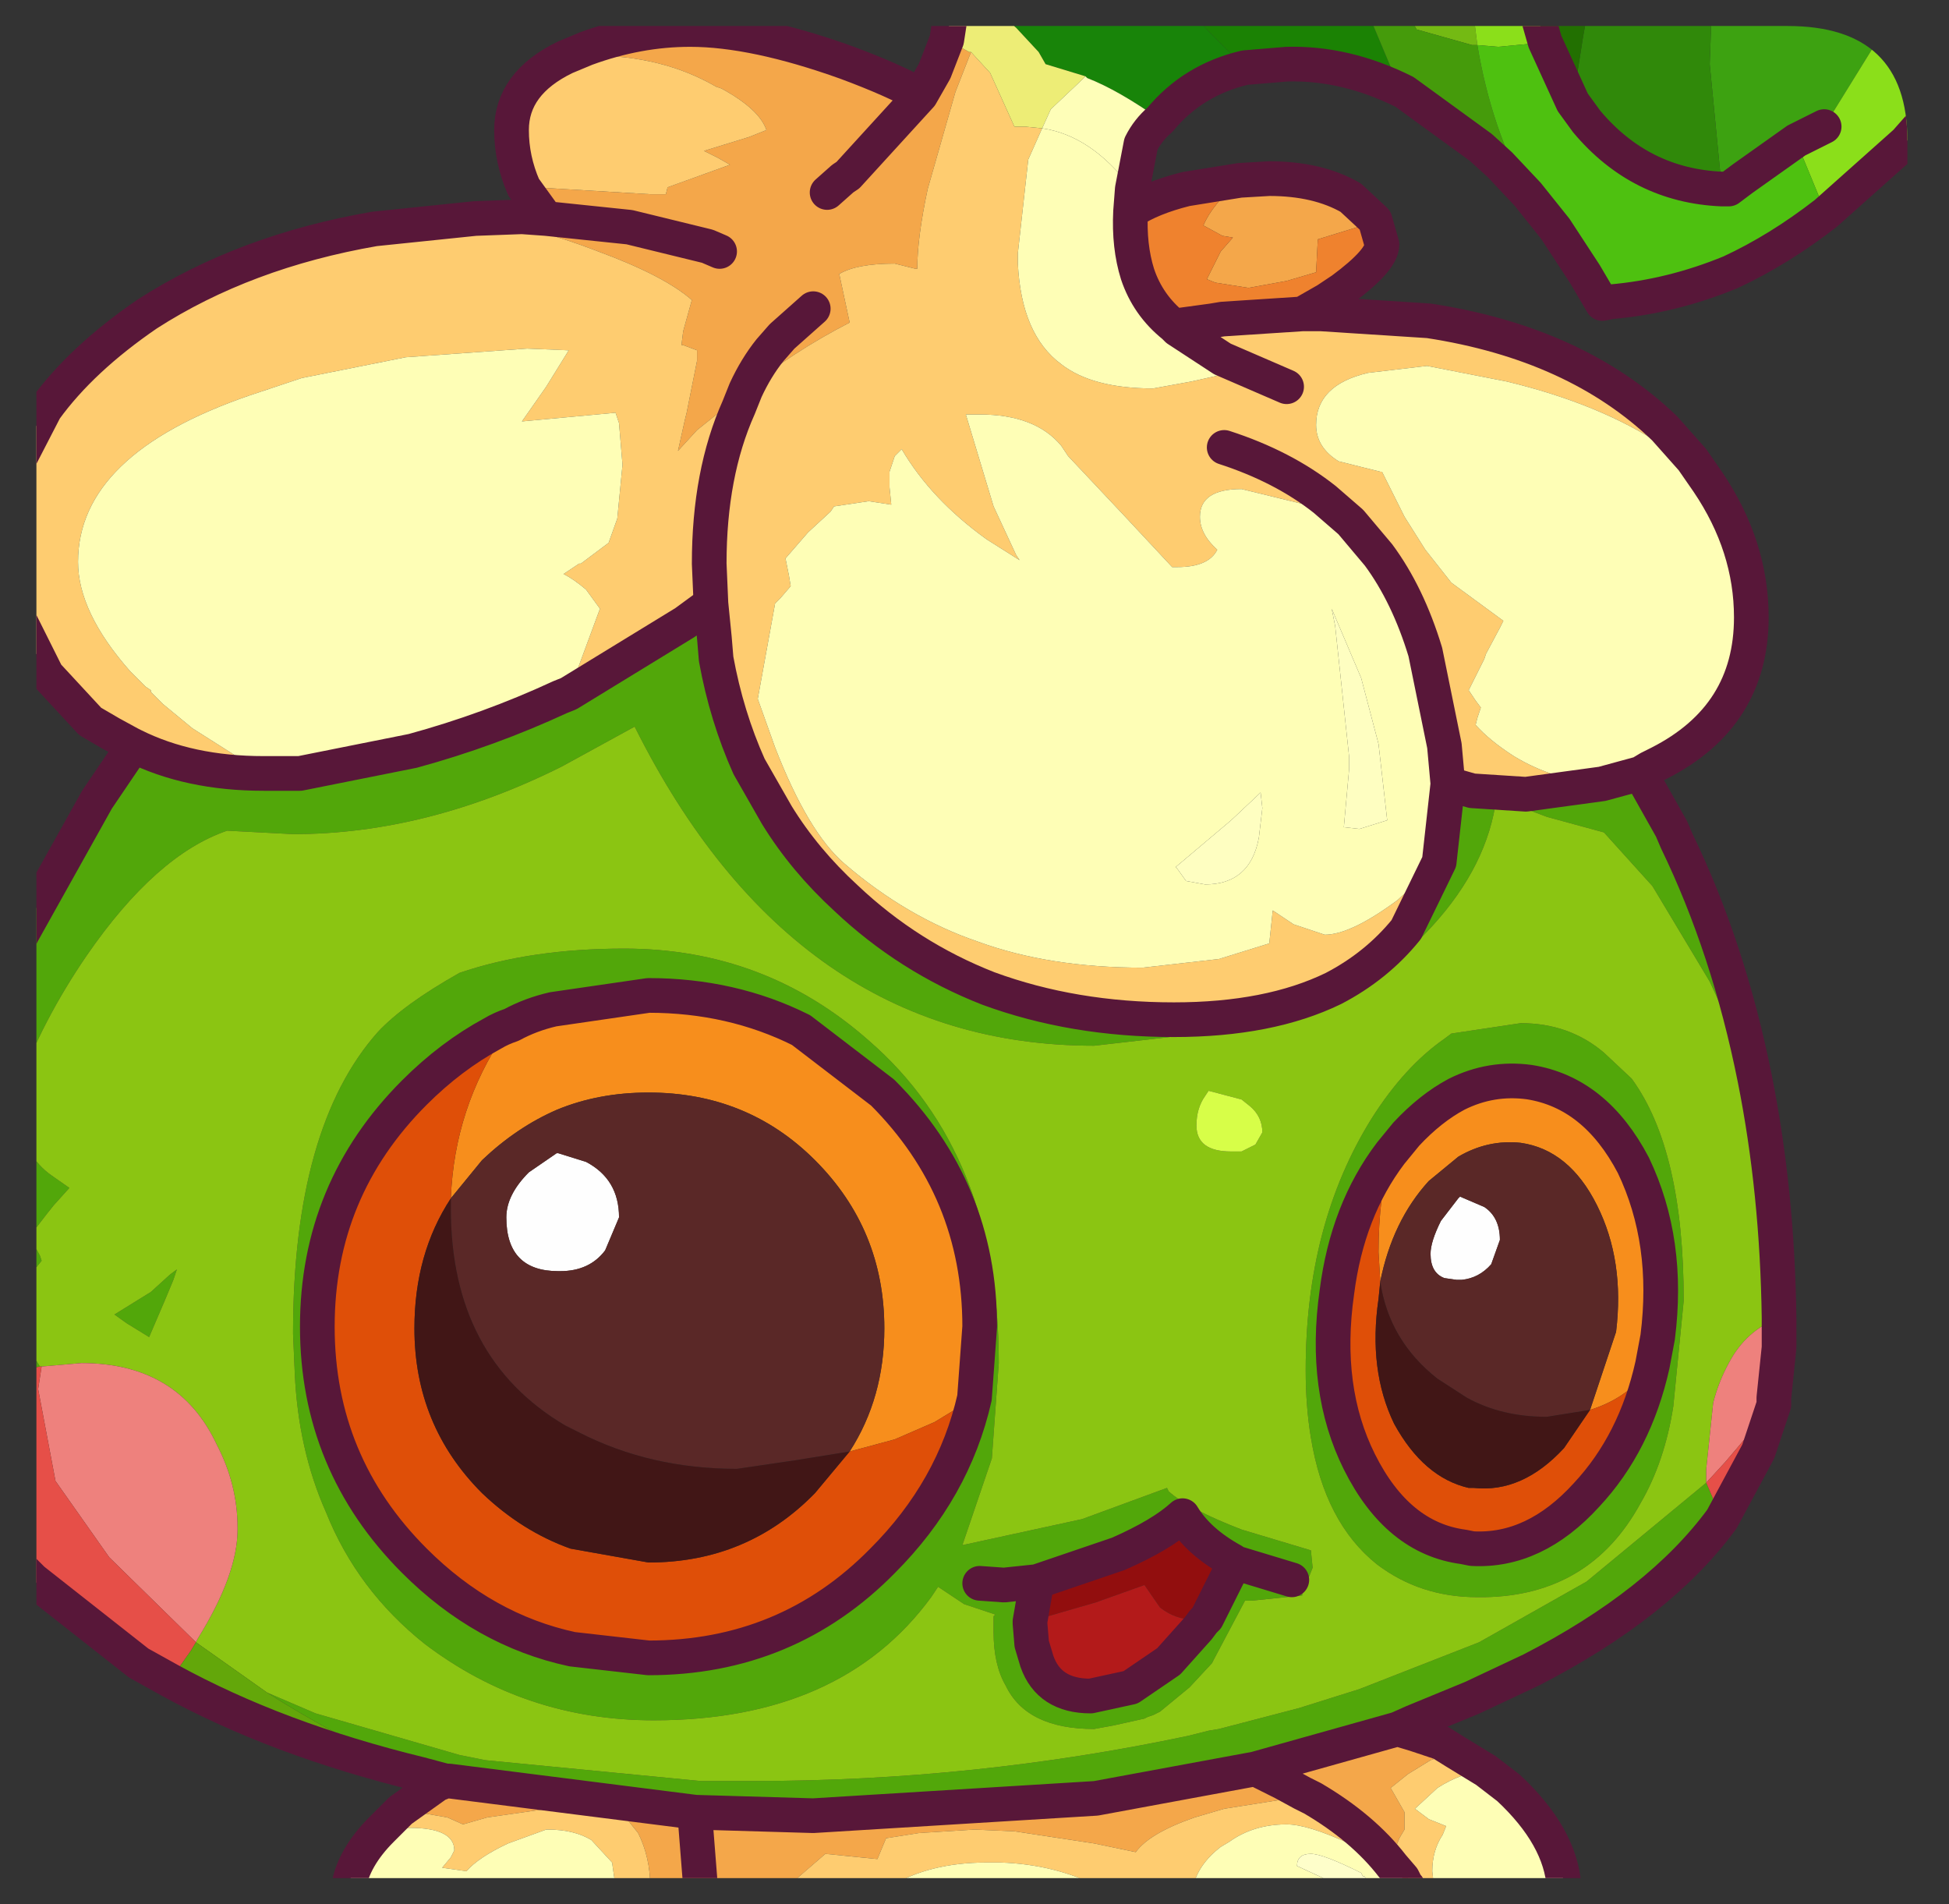 <?xml version="1.0" encoding="UTF-8" standalone="no"?>
<svg xmlns:ffdec="https://www.free-decompiler.com/flash" xmlns:xlink="http://www.w3.org/1999/xlink" ffdec:objectType="frame" height="54.9px" width="56.2px" xmlns="http://www.w3.org/2000/svg">
  <rect width="100%" height="100%" fill="#333333" stroke="none"/>
  <g transform="matrix(1.0, 0.0, 0.0, 1.0, 1.05, 0.75)">
    <clipPath id="clipPath0" transform="matrix(1.0, 0.0, 0.0, 1.0, 0.0, 0.0)">
      <path d="M50.5 0.0 Q53.95 0.0 53.95 3.3 L53.95 50.15 Q53.95 53.4 50.5 53.4 L3.3 53.4 Q0.0 53.4 0.0 50.15 L0.0 3.3 Q0.0 0.0 3.3 0.0 L50.5 0.0" fill="#000000" fill-rule="evenodd" stroke="none"/>
    </clipPath>
    <g clip-path="url(#clipPath0)">
      <use ffdec:characterId="2" height="54.9" transform="matrix(1.0, 0.0, 0.0, 1.0, -1.05, -0.75)" width="56.2" xlink:href="#shape1"/>
    </g>
    <use ffdec:characterId="3" height="53.4" transform="matrix(1.0, 0.0, 0.0, 1.0, 0.0, 0.0)" width="53.95" xlink:href="#shape2"/>
  </g>
  <defs>
    <g id="shape1" transform="matrix(1.0, 0.0, 0.0, 1.0, 1.05, 0.75)">
      <path d="M26.25 0.4 L26.9 0.75 26.95 0.75 26.5 1.9 25.7 4.7 Q25.4 6.1 25.4 7.0 L25.35 7.0 24.75 6.85 Q23.65 6.85 23.15 7.15 L23.45 8.55 Q21.8 9.4 20.45 10.5 20.75 9.85 21.15 9.35 L21.5 8.95 22.4 8.15 21.5 8.95 21.15 9.35 Q20.75 9.85 20.45 10.5 L19.8 11.05 19.05 11.65 18.5 12.25 18.7 11.35 18.75 11.15 19.05 9.65 19.05 9.35 18.65 9.2 18.6 9.2 18.65 8.8 18.9 7.9 Q18.1 7.2 16.2 6.5 14.4 5.8 12.65 5.55 L14.0 5.5 14.7 5.55 14.05 4.65 14.35 4.65 17.7 4.85 18.15 4.85 18.2 4.65 20.0 4.0 19.65 3.8 19.25 3.6 20.55 3.2 21.05 3.0 Q20.85 2.4 19.75 1.8 L19.6 1.75 Q18.05 0.85 16.0 0.85 L15.25 0.9 15.85 0.65 Q17.35 0.1 18.85 0.1 20.7 0.1 23.35 1.05 24.7 1.55 25.5 2.0 L25.9 1.3 26.25 0.4 M34.7 4.45 L35.55 4.4 Q36.95 4.4 37.9 4.95 L38.6 5.6 38.25 5.75 36.95 6.15 36.9 7.1 36.05 7.35 34.95 7.55 34.0 7.4 33.75 7.3 34.15 6.5 34.5 6.1 34.2 6.05 33.65 5.75 Q33.9 5.15 34.7 4.45 M39.25 49.1 L39.75 49.25 40.5 49.5 40.9 49.75 40.2 50.0 39.55 50.4 39.05 50.8 39.45 51.5 39.45 51.7 39.45 52.0 39.3 52.25 39.2 52.5 39.45 53.0 39.6 53.65 39.55 53.65 39.5 53.6 39.4 53.4 39.1 53.05 Q38.25 51.95 36.8 51.1 L36.15 51.1 34.25 51.4 33.4 51.65 Q32.1 52.1 31.7 52.65 L30.5 52.4 28.2 52.05 27.05 52.0 25.45 52.1 24.5 52.25 24.25 52.85 22.75 52.7 21.65 53.65 19.15 53.65 17.7 53.65 Q17.7 52.8 17.35 52.1 L16.95 51.6 16.9 51.6 14.75 51.4 13.0 51.65 12.3 51.85 11.85 51.65 10.7 51.45 10.5 51.45 11.55 50.7 11.8 50.6 11.9 50.6 19.0 51.5 22.4 51.6 30.55 51.1 35.15 50.25 35.95 50.65 36.5 50.95 36.8 51.1 36.5 50.95 35.95 50.65 35.15 50.25 39.25 49.1 M22.8 4.8 L23.25 4.4 23.4 4.3 25.5 2.0 23.4 4.3 23.25 4.4 22.8 4.8 M14.7 5.55 L17.1 5.8 19.35 6.35 19.7 6.5 19.35 6.35 17.1 5.8 14.7 5.55 M19.15 53.65 L19.0 51.75 19.0 51.5 19.0 51.75 19.15 53.65" fill="#f5a84a" fill-rule="evenodd" stroke="none"/>
      <path d="M26.95 0.75 L27.5 1.35 28.2 2.9 28.5 2.9 29.0 2.95 28.6 3.85 28.3 6.55 28.3 6.85 Q28.4 8.9 29.55 9.75 30.45 10.45 32.2 10.45 L33.3 10.25 34.2 10.05 34.2 9.6 32.9 8.75 32.8 8.65 33.9 8.5 34.2 8.45 36.5 8.3 37.05 8.3 40.15 8.5 Q44.4 9.15 46.95 11.6 L47.75 12.5 48.2 13.15 47.45 12.55 47.25 12.4 46.9 12.1 Q45.1 10.9 42.4 10.25 L40.1 9.8 38.4 10.0 Q36.9 10.35 36.9 11.5 36.9 12.15 37.55 12.55 L38.75 12.85 38.8 12.85 39.45 14.15 40.05 15.1 40.8 16.05 42.3 17.15 42.2 17.35 41.8 18.1 41.75 18.25 41.45 18.85 41.3 19.15 41.4 19.3 41.5 19.45 41.65 19.65 41.55 19.95 41.5 20.15 Q41.9 20.6 42.6 21.05 43.75 21.75 45.15 21.85 L42.95 22.15 41.4 22.05 40.7 21.85 40.6 20.75 40.05 18.05 Q39.55 16.4 38.7 15.25 L37.9 14.3 36.8 13.85 34.75 13.35 Q33.55 13.35 33.55 14.15 33.55 14.65 34.05 15.1 33.8 15.6 32.9 15.6 L32.75 15.6 31.35 14.1 29.75 12.4 29.55 12.1 Q28.8 11.2 27.2 11.2 L26.8 11.2 27.6 13.85 28.25 15.25 28.35 15.4 27.4 14.8 Q25.8 13.65 24.95 12.2 L24.75 12.4 24.6 12.85 24.6 13.3 24.65 13.8 24.0 13.7 23.0 13.85 22.9 14.0 22.25 14.6 21.6 15.35 21.7 15.85 21.75 16.15 21.45 16.5 21.3 16.65 20.9 18.85 20.8 19.4 21.3 20.8 Q22.25 23.25 23.3 24.15 25.1 25.7 27.15 26.4 29.2 27.15 31.9 27.15 L34.1 26.9 35.55 26.45 35.65 25.5 36.25 25.9 37.15 26.2 Q37.9 26.2 39.25 25.2 L40.45 24.1 39.5 26.05 Q38.65 27.1 37.4 27.75 35.55 28.65 32.8 28.65 29.9 28.65 27.45 27.75 25.15 26.85 23.35 25.15 22.15 24.05 21.35 22.75 L20.55 21.35 Q19.9 19.9 19.6 18.25 L19.55 17.65 19.45 16.65 18.7 17.2 15.35 19.25 15.4 19.1 16.25 16.8 15.85 16.25 Q15.5 15.95 15.2 15.8 L15.65 15.5 15.7 15.5 16.5 14.9 16.75 14.2 16.9 12.65 16.8 11.45 16.7 11.15 14.0 11.4 14.7 10.4 15.35 9.35 14.15 9.3 10.65 9.55 7.65 10.15 6.15 10.65 Q1.2 12.35 1.2 15.45 1.2 16.9 2.7 18.6 L3.15 19.05 3.3 19.15 3.3 19.2 3.65 19.55 4.5 20.25 6.55 21.55 Q4.4 21.55 2.8 20.75 L2.7 20.7 2.15 20.4 1.55 20.05 0.3 18.7 -0.55 17.0 -0.55 12.6 0.25 11.05 Q1.3 9.6 3.2 8.3 6.0 6.5 9.75 5.85 L12.65 5.55 Q14.4 5.8 16.2 6.5 18.1 7.2 18.9 7.9 L18.65 8.8 18.6 9.2 18.65 9.2 19.05 9.35 19.05 9.65 18.75 11.15 18.7 11.35 18.5 12.25 19.05 11.65 19.8 11.05 20.45 10.5 Q21.8 9.4 23.45 8.55 L23.15 7.15 Q23.65 6.85 24.75 6.85 L25.35 7.0 25.4 7.0 Q25.4 6.1 25.7 4.7 L26.5 1.9 26.95 0.75 M40.9 49.75 L41.8 50.3 Q41.1 50.35 40.4 50.8 L39.75 51.4 40.15 51.7 40.65 51.9 40.55 52.15 Q40.25 52.6 40.25 53.2 L40.3 53.65 39.6 53.65 39.45 53.0 39.2 52.5 39.3 52.25 39.45 52.0 39.45 51.7 39.45 51.5 39.05 50.8 39.55 50.4 40.2 50.0 40.9 49.75 M33.35 53.65 L30.65 53.65 Q29.35 53.0 27.8 52.95 L27.4 52.95 Q25.75 52.95 24.6 53.65 L21.65 53.65 22.75 52.7 24.25 52.85 24.5 52.25 25.45 52.1 27.05 52.0 28.2 52.05 30.5 52.4 31.7 52.65 Q32.1 52.1 33.4 51.65 L34.25 51.4 36.15 51.1 36.8 51.1 Q38.25 51.95 39.1 53.05 L37.85 52.4 Q36.65 51.85 36.05 51.85 35.1 51.85 34.4 52.35 L34.15 52.5 Q33.5 53.0 33.35 53.65 M17.7 53.65 L16.7 53.65 16.6 52.95 16.0 52.3 Q15.5 52.0 14.75 52.0 L14.7 52.0 13.6 52.4 Q12.75 52.8 12.4 53.2 L11.7 53.1 11.95 52.8 12.05 52.6 Q12.05 51.95 10.75 51.95 L9.95 52.0 10.5 51.45 10.7 51.45 11.85 51.65 12.3 51.85 13.0 51.65 14.75 51.4 16.9 51.6 16.95 51.6 17.35 52.1 Q17.7 52.8 17.7 53.65 M14.05 4.65 Q13.7 3.85 13.7 3.0 13.7 1.65 15.25 0.9 L16.0 0.85 Q18.05 0.85 19.6 1.75 L19.75 1.8 Q20.85 2.4 21.05 3.0 L20.55 3.2 19.25 3.6 19.65 3.8 20.0 4.0 18.2 4.65 18.15 4.85 17.7 4.85 14.35 4.65 14.05 4.65 M36.05 10.4 L34.2 9.6 36.05 10.4 M19.45 16.65 L19.4 15.5 Q19.4 12.9 20.25 11.0 L20.45 10.5 20.25 11.0 Q19.4 12.9 19.4 15.5 L19.45 16.65 M34.25 12.15 Q35.95 12.7 37.15 13.65 L37.9 14.3 37.15 13.65 Q35.95 12.7 34.25 12.15" fill="#ffcd70" fill-rule="evenodd" stroke="none"/>
      <path d="M31.6 4.7 L31.55 5.35 Q31.5 6.35 31.75 7.15 32.05 8.05 32.8 8.65 L32.9 8.75 34.2 9.6 34.2 10.05 33.3 10.25 32.2 10.45 Q30.45 10.45 29.55 9.75 28.4 8.9 28.3 6.85 L28.3 6.55 28.6 3.85 29.0 2.95 Q30.4 3.15 31.55 4.65 L31.6 4.7 M48.2 13.15 Q49.45 15.0 49.45 17.05 49.45 19.9 46.8 21.25 L46.5 21.4 46.25 21.55 45.15 21.85 Q43.75 21.75 42.6 21.05 41.9 20.6 41.5 20.15 L41.55 19.95 41.65 19.65 41.5 19.45 41.4 19.3 41.3 19.15 41.45 18.85 41.75 18.25 41.8 18.1 42.2 17.35 42.3 17.15 40.8 16.05 40.05 15.1 39.45 14.15 38.8 12.85 38.75 12.85 37.55 12.55 Q36.9 12.15 36.9 11.5 36.9 10.35 38.4 10.0 L40.1 9.8 42.4 10.25 Q45.1 10.9 46.9 12.1 L47.25 12.4 47.45 12.55 48.2 13.15 M41.8 50.3 L42.45 50.8 Q43.95 52.2 44.05 53.65 L40.3 53.65 40.25 53.2 Q40.25 52.6 40.55 52.15 L40.65 51.9 40.15 51.7 39.75 51.4 40.4 50.8 Q41.1 50.35 41.8 50.3 M39.55 53.65 L38.45 53.65 38.3 53.35 38.25 53.35 38.2 53.25 Q37.1 52.7 36.75 52.7 36.35 52.7 36.35 53.05 L37.65 53.65 33.35 53.65 Q33.5 53.0 34.15 52.5 L34.4 52.35 Q35.1 51.85 36.05 51.85 36.65 51.85 37.85 52.4 L39.1 53.05 39.4 53.4 39.5 53.6 39.55 53.65 M30.65 53.65 L24.6 53.65 Q25.75 52.95 27.4 52.95 L27.8 52.95 Q29.35 53.0 30.65 53.65 M16.7 53.65 L9.0 53.65 Q9.15 52.8 9.95 52.0 L10.75 51.95 Q12.05 51.95 12.05 52.6 L11.95 52.8 11.7 53.1 12.4 53.2 Q12.75 52.8 13.6 52.4 L14.7 52.0 14.75 52.0 Q15.5 52.0 16.0 52.3 L16.6 52.95 16.7 53.65 M40.7 21.85 L40.45 24.1 39.25 25.2 Q37.9 26.2 37.15 26.2 L36.25 25.9 35.65 25.5 35.55 26.45 34.1 26.9 31.9 27.15 Q29.2 27.15 27.15 26.4 25.1 25.7 23.3 24.15 22.25 23.25 21.3 20.8 L20.8 19.4 20.9 18.85 21.3 16.65 21.45 16.5 21.75 16.15 21.7 15.85 21.6 15.35 22.25 14.6 22.9 14.0 23.0 13.85 24.0 13.7 24.65 13.8 24.6 13.3 24.6 12.85 24.75 12.4 24.95 12.2 Q25.8 13.65 27.4 14.8 L28.35 15.4 28.25 15.25 27.6 13.85 26.8 11.2 27.2 11.2 Q28.8 11.2 29.55 12.1 L29.75 12.4 31.35 14.1 32.75 15.6 32.9 15.6 Q33.8 15.6 34.05 15.1 33.55 14.65 33.55 14.15 33.55 13.35 34.75 13.35 L36.8 13.85 37.9 14.3 38.7 15.25 Q39.55 16.4 40.05 18.05 L40.6 20.75 40.7 21.85 M15.35 19.25 L15.1 19.35 Q13.05 20.3 10.85 20.9 L7.6 21.55 6.6 21.55 6.55 21.55 4.5 20.25 3.65 19.55 3.3 19.2 3.3 19.15 3.15 19.05 2.7 18.6 Q1.2 16.9 1.2 15.45 1.2 12.35 6.15 10.65 L7.65 10.15 10.65 9.55 14.15 9.3 15.35 9.35 14.7 10.4 14.0 11.4 16.7 11.15 16.8 11.45 16.9 12.65 16.75 14.2 16.5 14.9 15.7 15.5 15.65 15.5 15.2 15.8 Q15.5 15.95 15.85 16.25 L16.25 16.8 15.4 19.1 15.35 19.25 M37.45 17.3 L37.85 21.05 37.85 21.45 37.7 23.1 38.15 23.15 38.95 22.9 38.7 20.7 38.2 18.8 37.35 16.8 37.45 17.3 M33.15 24.65 L33.7 24.75 Q35.0 24.75 35.25 23.4 L35.35 22.55 35.3 22.1 34.45 22.9 32.85 24.25 32.9 24.3 33.15 24.65" fill="#ffffb7" fill-rule="evenodd" stroke="none"/>
      <path d="M38.45 53.65 L37.65 53.65 36.35 53.05 Q36.35 52.7 36.75 52.7 37.1 52.7 38.2 53.25 L38.25 53.35 38.3 53.35 38.45 53.65" fill="#ffffcb" fill-rule="evenodd" stroke="none"/>
      <path d="M46.25 21.55 L47.15 23.15 47.3 23.5 Q48.8 26.6 49.55 30.35 L48.25 27.55 46.6 24.8 45.2 23.25 43.55 22.8 42.1 22.25 Q41.85 24.2 40.25 25.95 38.4 28.0 35.3 28.85 L30.5 29.4 Q21.85 29.4 17.25 20.2 L15.15 21.35 Q11.25 23.3 7.4 23.3 L5.5 23.2 Q3.45 23.9 1.45 26.8 0.15 28.7 -0.55 30.65 L-0.55 26.45 -0.4 26.15 1.75 22.3 2.8 20.75 Q4.4 21.55 6.55 21.55 L6.6 21.55 7.6 21.55 10.85 20.9 Q13.05 20.3 15.1 19.35 L15.35 19.25 18.7 17.2 19.45 16.65 19.55 17.65 19.6 18.25 Q19.9 19.9 20.55 21.35 L21.35 22.75 Q22.15 24.05 23.35 25.15 25.15 26.85 27.45 27.75 29.9 28.65 32.8 28.65 35.55 28.65 37.4 27.75 38.65 27.1 39.5 26.05 L40.45 24.1 40.7 21.85 41.4 22.05 42.95 22.15 45.15 21.85 46.25 21.55 M48.6 43.05 Q46.8 45.5 43.1 47.4 L41.4 48.2 39.7 48.9 39.25 49.1 35.15 50.25 30.55 51.1 22.4 51.6 19.0 51.5 11.9 50.6 11.8 50.6 11.05 50.4 Q8.6 49.3 6.65 48.05 L8.05 48.65 12.2 49.85 12.95 50.0 19.15 50.6 20.7 50.6 Q27.05 50.6 33.2 49.3 L33.8 49.15 34.1 49.1 36.4 48.5 38.15 47.95 41.6 46.6 44.7 44.85 48.15 42.0 48.6 43.05 M-0.55 38.8 L-0.55 31.4 Q-0.35 32.6 0.45 33.15 L0.95 33.5 0.5 34.0 0.3 34.25 -0.2 34.9 0.1 35.45 0.15 35.6 -0.25 36.1 -0.5 36.4 -0.5 36.45 Q-0.5 37.7 0.1 38.65 L-0.55 38.8 M40.6 29.2 L40.8 29.05 42.8 28.75 Q44.2 28.75 45.2 29.6 L46.0 30.35 Q47.5 32.4 47.5 36.75 L47.2 39.8 Q46.95 41.4 46.25 42.6 44.8 45.25 41.75 45.3 L41.55 45.3 Q39.9 45.3 38.65 44.35 37.15 43.15 36.75 40.7 36.6 39.8 36.6 38.75 36.6 34.55 38.5 31.5 39.45 30.0 40.6 29.2 M46.6 38.6 L46.75 37.8 Q47.1 35.05 46.05 32.85 44.95 30.75 43.05 30.45 41.95 30.3 40.95 30.8 40.2 31.2 39.5 31.95 L39.05 32.5 Q37.8 34.15 37.5 36.5 37.1 39.3 38.15 41.4 39.25 43.6 41.15 43.85 L41.4 43.9 Q43.2 44.0 44.7 42.35 46.1 40.85 46.6 38.6 M27.05 39.55 L27.2 37.5 Q27.2 33.55 24.4 30.75 L22.05 28.95 Q20.05 27.95 17.65 27.95 L14.9 28.35 Q14.25 28.5 13.7 28.8 13.4 28.9 13.15 29.05 11.95 29.7 10.9 30.75 8.1 33.55 8.1 37.5 8.1 41.45 10.9 44.25 12.9 46.25 15.45 46.8 L17.65 47.05 Q21.65 47.05 24.4 44.25 26.45 42.2 27.05 39.55 M12.2 27.3 Q14.25 26.6 16.95 26.6 21.0 26.6 24.0 29.25 27.75 32.5 27.75 38.55 L27.55 41.3 26.7 43.8 30.15 43.05 32.6 42.15 32.65 42.25 Q33.2 42.75 34.75 43.35 L36.75 43.95 36.8 44.45 36.5 45.2 36.5 45.25 35.05 45.4 34.85 45.4 33.95 47.1 33.9 47.2 33.25 47.9 32.4 48.6 32.2 48.7 32.05 48.75 31.95 48.8 31.05 49.0 30.5 49.1 Q28.55 49.1 27.95 47.85 27.6 47.25 27.6 46.3 L27.6 45.85 27.65 45.8 26.75 45.5 26.0 45.0 25.8 45.3 Q23.2 48.85 17.8 48.85 14.1 48.85 11.2 46.65 9.25 45.1 8.35 42.85 7.55 41.05 7.45 38.85 L7.4 37.7 Q7.4 31.75 9.85 29.0 10.6 28.2 12.2 27.3 M3.7 36.75 L3.25 37.8 2.6 37.4 2.25 37.15 3.3 36.5 3.85 36.0 4.05 35.85 3.95 36.15 3.7 36.75 M28.65 46.0 L28.65 46.05 28.7 46.65 28.85 47.15 Q29.2 48.15 30.4 48.15 L31.55 47.9 32.65 47.15 33.5 46.2 33.65 46.0 33.75 45.9 34.55 44.3 34.5 44.25 Q33.5 43.7 33.05 42.95 32.45 43.5 31.2 44.05 L28.85 44.85 28.65 46.0 M27.2 44.9 L27.9 44.95 28.85 44.85 27.9 44.95 27.2 44.9 M36.2 44.8 L34.55 44.3 36.2 44.8" fill="#52a80a" fill-rule="evenodd" stroke="none"/>
      <path d="M49.55 30.35 Q50.2 33.6 50.25 37.25 49.3 37.6 48.8 38.55 48.5 39.1 48.35 39.7 L48.15 41.6 48.15 42.0 44.7 44.85 41.6 46.6 38.15 47.95 36.4 48.5 34.1 49.1 33.8 49.15 33.2 49.3 Q27.05 50.6 20.7 50.6 L19.15 50.6 12.95 50.0 12.2 49.85 8.05 48.65 6.65 48.05 4.6 46.6 4.65 46.5 Q5.8 44.65 5.8 43.35 L5.8 43.3 Q5.8 42.05 5.2 40.9 4.1 38.55 1.3 38.55 L0.15 38.65 0.1 38.65 Q-0.5 37.7 -0.5 36.45 L-0.5 36.4 -0.25 36.1 0.15 35.6 0.1 35.45 -0.2 34.9 0.3 34.25 0.5 34.0 0.95 33.5 0.45 33.15 Q-0.35 32.6 -0.55 31.4 L-0.55 30.65 Q0.15 28.7 1.45 26.8 3.45 23.9 5.5 23.2 L7.4 23.3 Q11.25 23.3 15.15 21.35 L17.25 20.2 Q21.85 29.4 30.5 29.4 L35.3 28.85 Q38.4 28.0 40.25 25.95 41.85 24.2 42.1 22.25 L43.55 22.8 45.2 23.25 46.6 24.8 48.25 27.55 49.55 30.35 M40.6 29.2 Q39.45 30.0 38.5 31.5 36.6 34.55 36.6 38.75 36.6 39.8 36.75 40.7 37.15 43.15 38.65 44.35 39.9 45.3 41.55 45.3 L41.75 45.3 Q44.8 45.25 46.25 42.6 46.95 41.4 47.2 39.8 L47.5 36.75 Q47.5 32.4 46.0 30.35 L45.2 29.6 Q44.2 28.75 42.8 28.75 L40.8 29.05 40.6 29.2 M12.2 27.3 Q10.6 28.2 9.85 29.0 7.4 31.75 7.4 37.7 L7.45 38.85 Q7.55 41.05 8.35 42.85 9.25 45.1 11.2 46.65 14.1 48.85 17.8 48.85 23.2 48.85 25.8 45.3 L26.0 45.0 26.75 45.5 27.65 45.8 27.6 45.85 27.6 46.3 Q27.6 47.25 27.95 47.85 28.55 49.1 30.5 49.1 L31.05 49.0 31.95 48.8 32.05 48.75 32.2 48.7 32.4 48.6 33.25 47.9 33.9 47.2 33.95 47.1 34.85 45.4 35.05 45.4 36.5 45.25 36.5 45.2 36.8 44.45 36.75 43.95 34.75 43.35 Q33.2 42.75 32.65 42.25 L32.6 42.15 30.15 43.05 26.7 43.8 27.55 41.3 27.75 38.55 Q27.75 32.5 24.0 29.25 21.0 26.6 16.95 26.6 14.25 26.6 12.2 27.3 M3.7 36.75 L3.95 36.15 4.05 35.85 3.85 36.0 3.3 36.5 2.25 37.15 2.6 37.4 3.25 37.8 3.7 36.75 M33.7 30.85 Q33.45 31.2 33.45 31.7 33.45 32.45 34.45 32.45 L34.75 32.45 35.15 32.25 35.35 31.9 Q35.35 31.45 35.0 31.15 L34.75 30.95 33.8 30.7 33.7 30.85" fill="#8cc612" fill-rule="evenodd" stroke="none"/>
      <path d="M50.25 37.25 L50.25 38.1 50.1 39.55 50.1 39.75 48.7 41.4 48.15 42.0 48.15 41.6 48.35 39.7 Q48.5 39.1 48.8 38.55 49.3 37.6 50.25 37.25 M0.15 38.65 L1.3 38.55 Q4.1 38.55 5.2 40.9 5.8 42.05 5.8 43.3 L5.8 43.35 Q5.8 44.65 4.65 46.5 L4.6 46.6 2.1 44.15 0.55 41.95 0.05 39.3 0.15 38.65" fill="#ef827d" fill-rule="evenodd" stroke="none"/>
      <path d="M50.1 39.75 L49.65 41.1 48.6 43.05 48.15 42.0 48.7 41.4 50.1 39.75 M3.85 47.7 L2.95 47.2 -0.1 44.8 -0.55 44.35 -0.55 38.8 0.1 38.65 0.15 38.65 0.05 39.3 0.55 41.95 2.1 44.15 4.6 46.6 4.45 46.85 3.85 47.7" fill="#e74f48" fill-rule="evenodd" stroke="none"/>
      <path d="M11.05 50.4 Q6.95 49.4 3.85 47.7 L4.45 46.85 4.6 46.6 6.65 48.05 Q8.6 49.3 11.05 50.4" fill="#63a80a" fill-rule="evenodd" stroke="none"/>
      <path d="M33.7 30.85 L33.8 30.7 34.75 30.95 35.0 31.15 Q35.35 31.45 35.35 31.9 L35.15 32.25 34.75 32.45 34.45 32.45 Q33.45 32.45 33.45 31.7 33.45 31.2 33.7 30.85" fill="#d8ff48" fill-rule="evenodd" stroke="none"/>
      <path d="M39.05 32.5 L39.5 31.95 Q40.2 31.2 40.95 30.8 41.95 30.3 43.05 30.45 44.95 30.75 46.05 32.85 47.1 35.05 46.75 37.8 L46.6 38.6 45.95 39.3 Q45.45 39.7 44.8 39.9 L45.55 37.65 Q45.8 35.6 45.0 34.0 44.2 32.4 42.8 32.2 41.85 32.1 41.0 32.6 L40.15 33.3 Q39.1 34.45 38.75 36.2 L38.7 35.35 Q38.7 33.75 39.05 32.5 M11.95 33.8 Q12.05 31.2 13.5 29.05 L13.7 28.8 Q14.25 28.5 14.9 28.35 L17.65 27.95 Q20.05 27.95 22.05 28.95 L24.4 30.75 Q27.2 33.55 27.2 37.5 L27.05 39.55 25.9 40.25 24.75 40.75 23.45 41.1 Q24.45 39.55 24.45 37.55 24.45 34.7 22.45 32.7 20.5 30.75 17.65 30.75 16.2 30.75 15.0 31.25 13.85 31.75 12.85 32.7 L11.95 33.8" fill="#f88f1c" fill-rule="evenodd" stroke="none"/>
      <path d="M39.05 32.5 Q38.7 33.75 38.7 35.35 L38.75 36.2 38.7 36.7 Q38.4 38.75 39.15 40.3 40.0 41.85 41.3 42.15 L41.45 42.15 Q42.85 42.3 44.05 41.0 L44.8 39.9 Q45.45 39.7 45.95 39.3 L46.6 38.6 Q46.1 40.85 44.7 42.35 43.2 44.0 41.4 43.9 L41.15 43.85 Q39.25 43.6 38.15 41.4 37.1 39.3 37.5 36.5 37.8 34.15 39.05 32.5 M13.7 28.8 L13.5 29.05 Q12.05 31.2 11.95 33.8 10.9 35.4 10.9 37.55 10.9 40.35 12.85 42.3 14.0 43.4 15.4 43.9 L17.65 44.3 Q20.5 44.3 22.45 42.3 L23.45 41.1 24.75 40.75 25.9 40.25 27.05 39.55 Q26.45 42.2 24.4 44.25 21.65 47.05 17.65 47.05 L15.45 46.8 Q12.9 46.25 10.9 44.25 8.1 41.45 8.1 37.5 8.1 33.55 10.9 30.75 11.95 29.7 13.15 29.05 13.4 28.9 13.7 28.8" fill="#e04f08" fill-rule="evenodd" stroke="none"/>
      <path d="M41.0 33.8 L41.05 33.75 41.75 34.05 Q42.2 34.35 42.2 35.0 L41.95 35.7 Q41.6 36.1 41.1 36.15 L40.95 36.15 40.6 36.1 Q40.2 35.95 40.2 35.4 40.2 35.05 40.5 34.45 L41.0 33.8 M15.1 35.9 L15.05 35.9 Q13.55 35.9 13.55 34.35 13.55 33.7 14.2 33.05 L15.0 32.5 15.05 32.5 15.85 32.75 Q16.8 33.25 16.8 34.35 L16.4 35.3 Q15.95 35.9 15.1 35.9" fill="#ffffff" fill-rule="evenodd" stroke="none"/>
      <path d="M38.75 36.2 Q39.1 34.45 40.15 33.3 L41.0 32.6 Q41.85 32.1 42.8 32.2 44.2 32.4 45.0 34.0 45.8 35.6 45.55 37.65 L44.8 39.9 43.55 40.1 Q42.25 40.1 41.25 39.55 L40.4 39.0 Q39.0 37.9 38.75 36.2 M41.0 33.8 L40.5 34.45 Q40.2 35.05 40.2 35.4 40.2 35.95 40.6 36.1 L40.95 36.15 41.1 36.15 Q41.6 36.1 41.95 35.7 L42.2 35.0 Q42.2 34.35 41.75 34.05 L41.05 33.75 41.0 33.8 M11.95 33.8 L12.85 32.7 Q13.85 31.75 15.0 31.25 16.2 30.75 17.65 30.75 20.5 30.75 22.45 32.7 24.45 34.7 24.45 37.55 24.45 39.55 23.45 41.1 L21.9 41.35 20.2 41.6 Q17.7 41.6 15.65 40.55 L15.25 40.35 Q11.95 38.4 11.95 34.1 L11.95 33.8 M15.1 35.9 Q15.95 35.9 16.4 35.3 L16.8 34.35 Q16.8 33.25 15.85 32.75 L15.05 32.5 15.0 32.5 14.2 33.05 Q13.55 33.7 13.55 34.35 13.55 35.9 15.05 35.9 L15.1 35.9" fill="#5a2827" fill-rule="evenodd" stroke="none"/>
      <path d="M44.8 39.9 L44.05 41.0 Q42.85 42.3 41.45 42.15 L41.3 42.15 Q40.0 41.85 39.15 40.3 38.4 38.75 38.7 36.7 L38.75 36.2 Q39.0 37.9 40.4 39.0 L41.25 39.55 Q42.25 40.1 43.55 40.1 L44.8 39.9 M11.95 33.8 L11.95 34.1 Q11.95 38.4 15.25 40.35 L15.65 40.55 Q17.7 41.6 20.2 41.6 L21.9 41.35 23.45 41.1 22.45 42.3 Q20.5 44.3 17.65 44.3 L15.4 43.9 Q14.0 43.4 12.85 42.3 10.9 40.35 10.9 37.55 10.9 35.4 11.95 33.8" fill="#411616" fill-rule="evenodd" stroke="none"/>
      <path d="M33.75 45.9 L33.4 45.95 Q32.85 45.95 32.4 45.6 L31.95 44.95 30.55 45.45 28.65 46.0 28.85 44.85 31.2 44.05 Q32.45 43.5 33.05 42.95 33.5 43.7 34.5 44.25 L34.55 44.3 33.75 45.9" fill="#930e0e" fill-rule="evenodd" stroke="none"/>
      <path d="M33.75 45.9 L33.65 46.0 33.5 46.2 32.65 47.15 31.55 47.9 30.4 48.15 Q29.2 48.15 28.85 47.15 L28.7 46.65 28.65 46.05 28.65 46.0 30.55 45.45 31.95 44.95 32.4 45.6 Q32.85 45.95 33.4 45.95 L33.75 45.9" fill="#b41a1a" fill-rule="evenodd" stroke="none"/>
      <path d="M36.35 -0.25 L37.2 -0.25 36.95 -0.1 36.35 -0.25" fill="#49a711" fill-rule="evenodd" stroke="none"/>
      <path d="M48.3 -0.25 L53.5 -0.25 51.55 2.9 50.9 3.7 50.75 3.3 49.2 4.4 49.0 4.55 48.8 4.7 48.6 4.7 48.25 1.1 48.3 -0.25 M51.55 2.9 L50.75 3.3 51.55 2.9" fill="#3da311" fill-rule="evenodd" stroke="none"/>
      <path d="M30.25 1.45 L29.1 1.1 28.9 0.75 28.25 0.05 27.9 -0.25 33.45 -0.25 33.75 0.1 34.85 1.2 Q33.35 1.55 32.4 2.7 31.2 1.85 30.3 1.5 L30.25 1.45" fill="#188509" fill-rule="evenodd" stroke="none"/>
      <path d="M26.35 -0.25 L27.9 -0.25 28.25 0.05 28.9 0.75 29.1 1.1 30.25 1.45 30.15 1.55 29.25 2.4 29.0 2.95 28.5 2.9 28.2 2.9 27.5 1.35 26.95 0.75 26.9 0.75 26.25 0.4 26.35 -0.25" fill="#eeee76" fill-rule="evenodd" stroke="none"/>
      <path d="M33.45 -0.25 L36.35 -0.25 36.95 -0.1 37.2 -0.25 38.45 -0.25 39.1 1.3 39.45 1.9 Q37.75 1.05 36.05 1.1 L34.85 1.2 33.75 0.1 33.45 -0.25" fill="#1b8304" fill-rule="evenodd" stroke="none"/>
      <path d="M39.6 -0.25 L41.45 -0.25 41.55 0.55 41.4 0.55 39.8 0.1 39.6 -0.25" fill="#74bb13" fill-rule="evenodd" stroke="none"/>
      <path d="M38.45 -0.25 L39.6 -0.25 39.8 0.1 41.4 0.55 41.55 0.55 Q41.95 2.95 43.0 4.85 L42.2 4.0 41.65 3.5 39.45 1.9 39.1 1.3 38.45 -0.25" fill="#459c0b" fill-rule="evenodd" stroke="none"/>
      <path d="M41.45 -0.25 L43.3 -0.25 43.5 0.45 43.2 0.5 42.15 0.6 41.55 0.55 41.45 -0.25 M53.5 -0.25 L54.65 -0.25 54.65 2.5 53.9 3.35 51.6 5.4 50.9 3.7 51.55 2.9 53.5 -0.25" fill="#8ce01a" fill-rule="evenodd" stroke="none"/>
      <path d="M44.7 -0.25 L48.3 -0.25 48.25 1.1 48.6 4.7 Q46.25 4.6 44.7 2.75 L44.3 2.2 44.6 0.3 44.7 -0.25" fill="#308a0a" fill-rule="evenodd" stroke="none"/>
      <path d="M43.3 -0.25 L44.7 -0.25 44.6 0.3 44.3 2.2 43.5 0.45 43.3 -0.25" fill="#227001" fill-rule="evenodd" stroke="none"/>
      <path d="M51.6 5.4 Q50.25 6.45 48.85 7.1 47.15 7.8 45.4 7.95 L44.65 7.15 43.8 5.85 43.0 4.85 Q41.95 2.95 41.55 0.55 L42.15 0.6 43.2 0.5 43.5 0.45 44.3 2.2 44.7 2.75 Q46.25 4.6 48.6 4.7 L48.8 4.7 49.0 4.55 49.2 4.4 50.75 3.3 50.9 3.7 51.6 5.4" fill="#4ec210" fill-rule="evenodd" stroke="none"/>
      <path d="M31.55 5.35 Q32.15 4.95 33.15 4.7 L34.7 4.45 Q33.9 5.15 33.65 5.75 L34.2 6.05 34.5 6.1 34.15 6.5 33.75 7.3 34.0 7.4 34.95 7.55 36.05 7.35 36.9 7.1 36.95 6.15 38.25 5.75 38.6 5.6 38.8 6.3 Q38.8 6.75 37.65 7.6 L37.2 7.9 36.5 8.3 34.2 8.45 33.9 8.5 32.8 8.65 Q32.05 8.05 31.75 7.15 31.5 6.35 31.55 5.35" fill="#f0832e" fill-rule="evenodd" stroke="none"/>
      <path d="M29.0 2.95 L29.25 2.4 30.15 1.55 30.25 1.45 30.3 1.5 Q31.2 1.85 32.4 2.7 32.05 3.0 31.85 3.4 L31.6 4.7 31.55 4.65 Q30.4 3.15 29.0 2.95" fill="#ffffb9" fill-rule="evenodd" stroke="none"/>
      <path d="M33.15 24.65 L32.9 24.3 32.85 24.25 34.45 22.9 35.3 22.1 35.35 22.55 35.25 23.4 Q35.0 24.75 33.7 24.75 L33.15 24.65 M37.45 17.3 L37.35 16.8 38.2 18.8 38.7 20.7 38.95 22.9 38.15 23.15 37.7 23.1 37.85 21.45 37.85 21.05 37.45 17.3" fill="#ffffc2" fill-rule="evenodd" stroke="none"/>
      <path d="M26.35 -0.25 L26.25 0.4 25.9 1.3 25.5 2.0 23.4 4.3 23.25 4.4 22.8 4.8 M54.65 2.5 L53.9 3.35 51.6 5.4 Q50.25 6.45 48.85 7.1 47.15 7.8 45.4 7.95 L45.15 8.0 44.65 7.15 43.8 5.85 43.0 4.85 42.2 4.0 41.65 3.5 39.45 1.9 Q37.75 1.05 36.05 1.1 L34.85 1.2 Q33.35 1.55 32.4 2.7 32.05 3.0 31.85 3.4 L31.6 4.7 31.55 5.35 Q32.15 4.95 33.15 4.7 L34.7 4.45 35.55 4.4 Q36.95 4.4 37.9 4.95 L38.6 5.6 38.8 6.3 Q38.8 6.75 37.65 7.6 L37.2 7.9 36.5 8.3 37.05 8.3 40.15 8.5 Q44.4 9.15 46.95 11.6 L47.75 12.5 48.2 13.15 Q49.45 15.0 49.45 17.05 49.45 19.9 46.8 21.25 L46.5 21.4 46.25 21.55 47.15 23.15 47.3 23.5 Q48.8 26.6 49.55 30.35 50.2 33.6 50.25 37.25 L50.25 38.1 50.1 39.55 50.1 39.75 49.65 41.1 48.6 43.05 Q46.8 45.5 43.1 47.4 L41.4 48.2 39.7 48.9 39.25 49.1 39.75 49.25 40.5 49.5 40.9 49.75 41.8 50.3 42.45 50.8 Q43.95 52.2 44.05 53.65 M9.0 53.65 Q9.15 52.8 9.95 52.0 L10.5 51.45 11.55 50.7 11.8 50.6 11.05 50.4 Q6.95 49.4 3.85 47.7 L2.95 47.2 -0.1 44.8 -0.55 44.35 M-0.55 26.45 L-0.4 26.15 1.75 22.3 2.8 20.75 2.7 20.7 2.15 20.4 1.55 20.05 0.3 18.7 -0.55 17.0 M-0.55 12.6 L0.25 11.05 Q1.3 9.6 3.2 8.3 6.0 6.5 9.75 5.85 L12.65 5.55 14.0 5.5 14.7 5.55 14.05 4.65 Q13.7 3.85 13.7 3.0 13.7 1.65 15.25 0.9 L15.85 0.65 Q17.35 0.1 18.85 0.1 20.7 0.1 23.35 1.05 24.7 1.55 25.5 2.0 M50.75 3.3 L51.55 2.9 M48.6 4.7 L48.8 4.7 49.0 4.55 49.2 4.4 50.75 3.3 M44.3 2.2 L44.7 2.75 Q46.25 4.6 48.6 4.7 M43.5 0.45 L44.3 2.2 M43.5 0.45 L43.3 -0.25 M45.15 21.85 L42.95 22.15 41.4 22.05 40.7 21.85 40.45 24.1 39.5 26.05 Q38.65 27.1 37.4 27.75 35.55 28.65 32.8 28.65 29.9 28.65 27.45 27.75 25.15 26.85 23.35 25.15 22.15 24.05 21.35 22.75 L20.55 21.35 Q19.9 19.9 19.6 18.25 L19.55 17.65 19.45 16.65 18.7 17.2 15.35 19.25 15.1 19.35 Q13.05 20.3 10.85 20.9 L7.6 21.55 6.6 21.55 6.55 21.55 Q4.4 21.55 2.8 20.75 M40.7 21.85 L40.6 20.75 40.05 18.05 Q39.55 16.4 38.7 15.25 L37.9 14.3 37.15 13.65 Q35.95 12.7 34.25 12.15 M46.25 21.55 L45.15 21.85 M46.6 38.6 L46.75 37.8 Q47.1 35.05 46.05 32.85 44.95 30.75 43.05 30.45 41.95 30.3 40.95 30.8 40.2 31.2 39.5 31.95 L39.05 32.5 Q37.8 34.15 37.5 36.5 37.1 39.3 38.15 41.4 39.25 43.6 41.15 43.85 L41.4 43.9 Q43.2 44.0 44.7 42.35 46.1 40.85 46.6 38.6 M32.8 8.65 L33.9 8.5 34.2 8.45 36.5 8.3 M34.2 9.6 L32.9 8.75 32.8 8.65 Q32.05 8.05 31.75 7.15 31.5 6.35 31.55 5.35 M34.2 9.6 L36.05 10.4 M20.45 10.5 L20.25 11.0 Q19.4 12.9 19.4 15.5 L19.45 16.65 M20.45 10.5 Q20.75 9.85 21.15 9.35 L21.5 8.95 22.4 8.15 M19.7 6.5 L19.35 6.35 17.1 5.8 14.7 5.55 M27.05 39.55 L27.2 37.5 Q27.2 33.55 24.4 30.75 L22.05 28.95 Q20.05 27.95 17.65 27.95 L14.9 28.35 Q14.25 28.5 13.7 28.8 13.4 28.9 13.15 29.05 11.95 29.7 10.9 30.75 8.1 33.55 8.1 37.5 8.1 41.45 10.9 44.25 12.9 46.25 15.45 46.8 L17.65 47.05 Q21.65 47.05 24.4 44.25 26.45 42.2 27.05 39.55 M28.65 46.0 L28.65 46.05 28.7 46.65 28.85 47.15 Q29.2 48.15 30.4 48.15 L31.55 47.9 32.65 47.15 33.5 46.2 33.65 46.0 33.75 45.9 34.55 44.3 34.5 44.25 Q33.5 43.7 33.05 42.95 32.45 43.5 31.2 44.05 L28.85 44.85 27.9 44.95 27.2 44.9 M28.65 46.0 L28.85 44.85 M34.55 44.3 L36.2 44.8 M39.1 53.05 Q38.25 51.95 36.8 51.1 L36.5 50.95 35.95 50.65 35.15 50.25 30.55 51.1 22.4 51.6 19.0 51.5 19.0 51.75 19.15 53.65 M39.1 53.05 L39.4 53.4 39.5 53.6 39.55 53.65 M11.8 50.6 L11.9 50.6 19.0 51.5 M35.15 50.25 L39.25 49.1" fill="none" stroke="#581739" stroke-linecap="round" stroke-linejoin="round" stroke-width="1.0"/>
    </g>
    <g id="shape2" transform="matrix(1.0, 0.0, 0.0, 1.0, 0.0, 0.0)">
      <path d="M50.5 0.0 Q53.95 0.0 53.95 3.3 L53.95 50.15 Q53.95 53.4 50.5 53.4 L3.3 53.4 Q0.0 53.4 0.0 50.15 L0.0 3.3 Q0.0 0.0 3.3 0.0 L50.5 0.0" fill="#000000" fill-opacity="0.004" fill-rule="evenodd" stroke="none"/>
    </g>
  </defs>
</svg>
